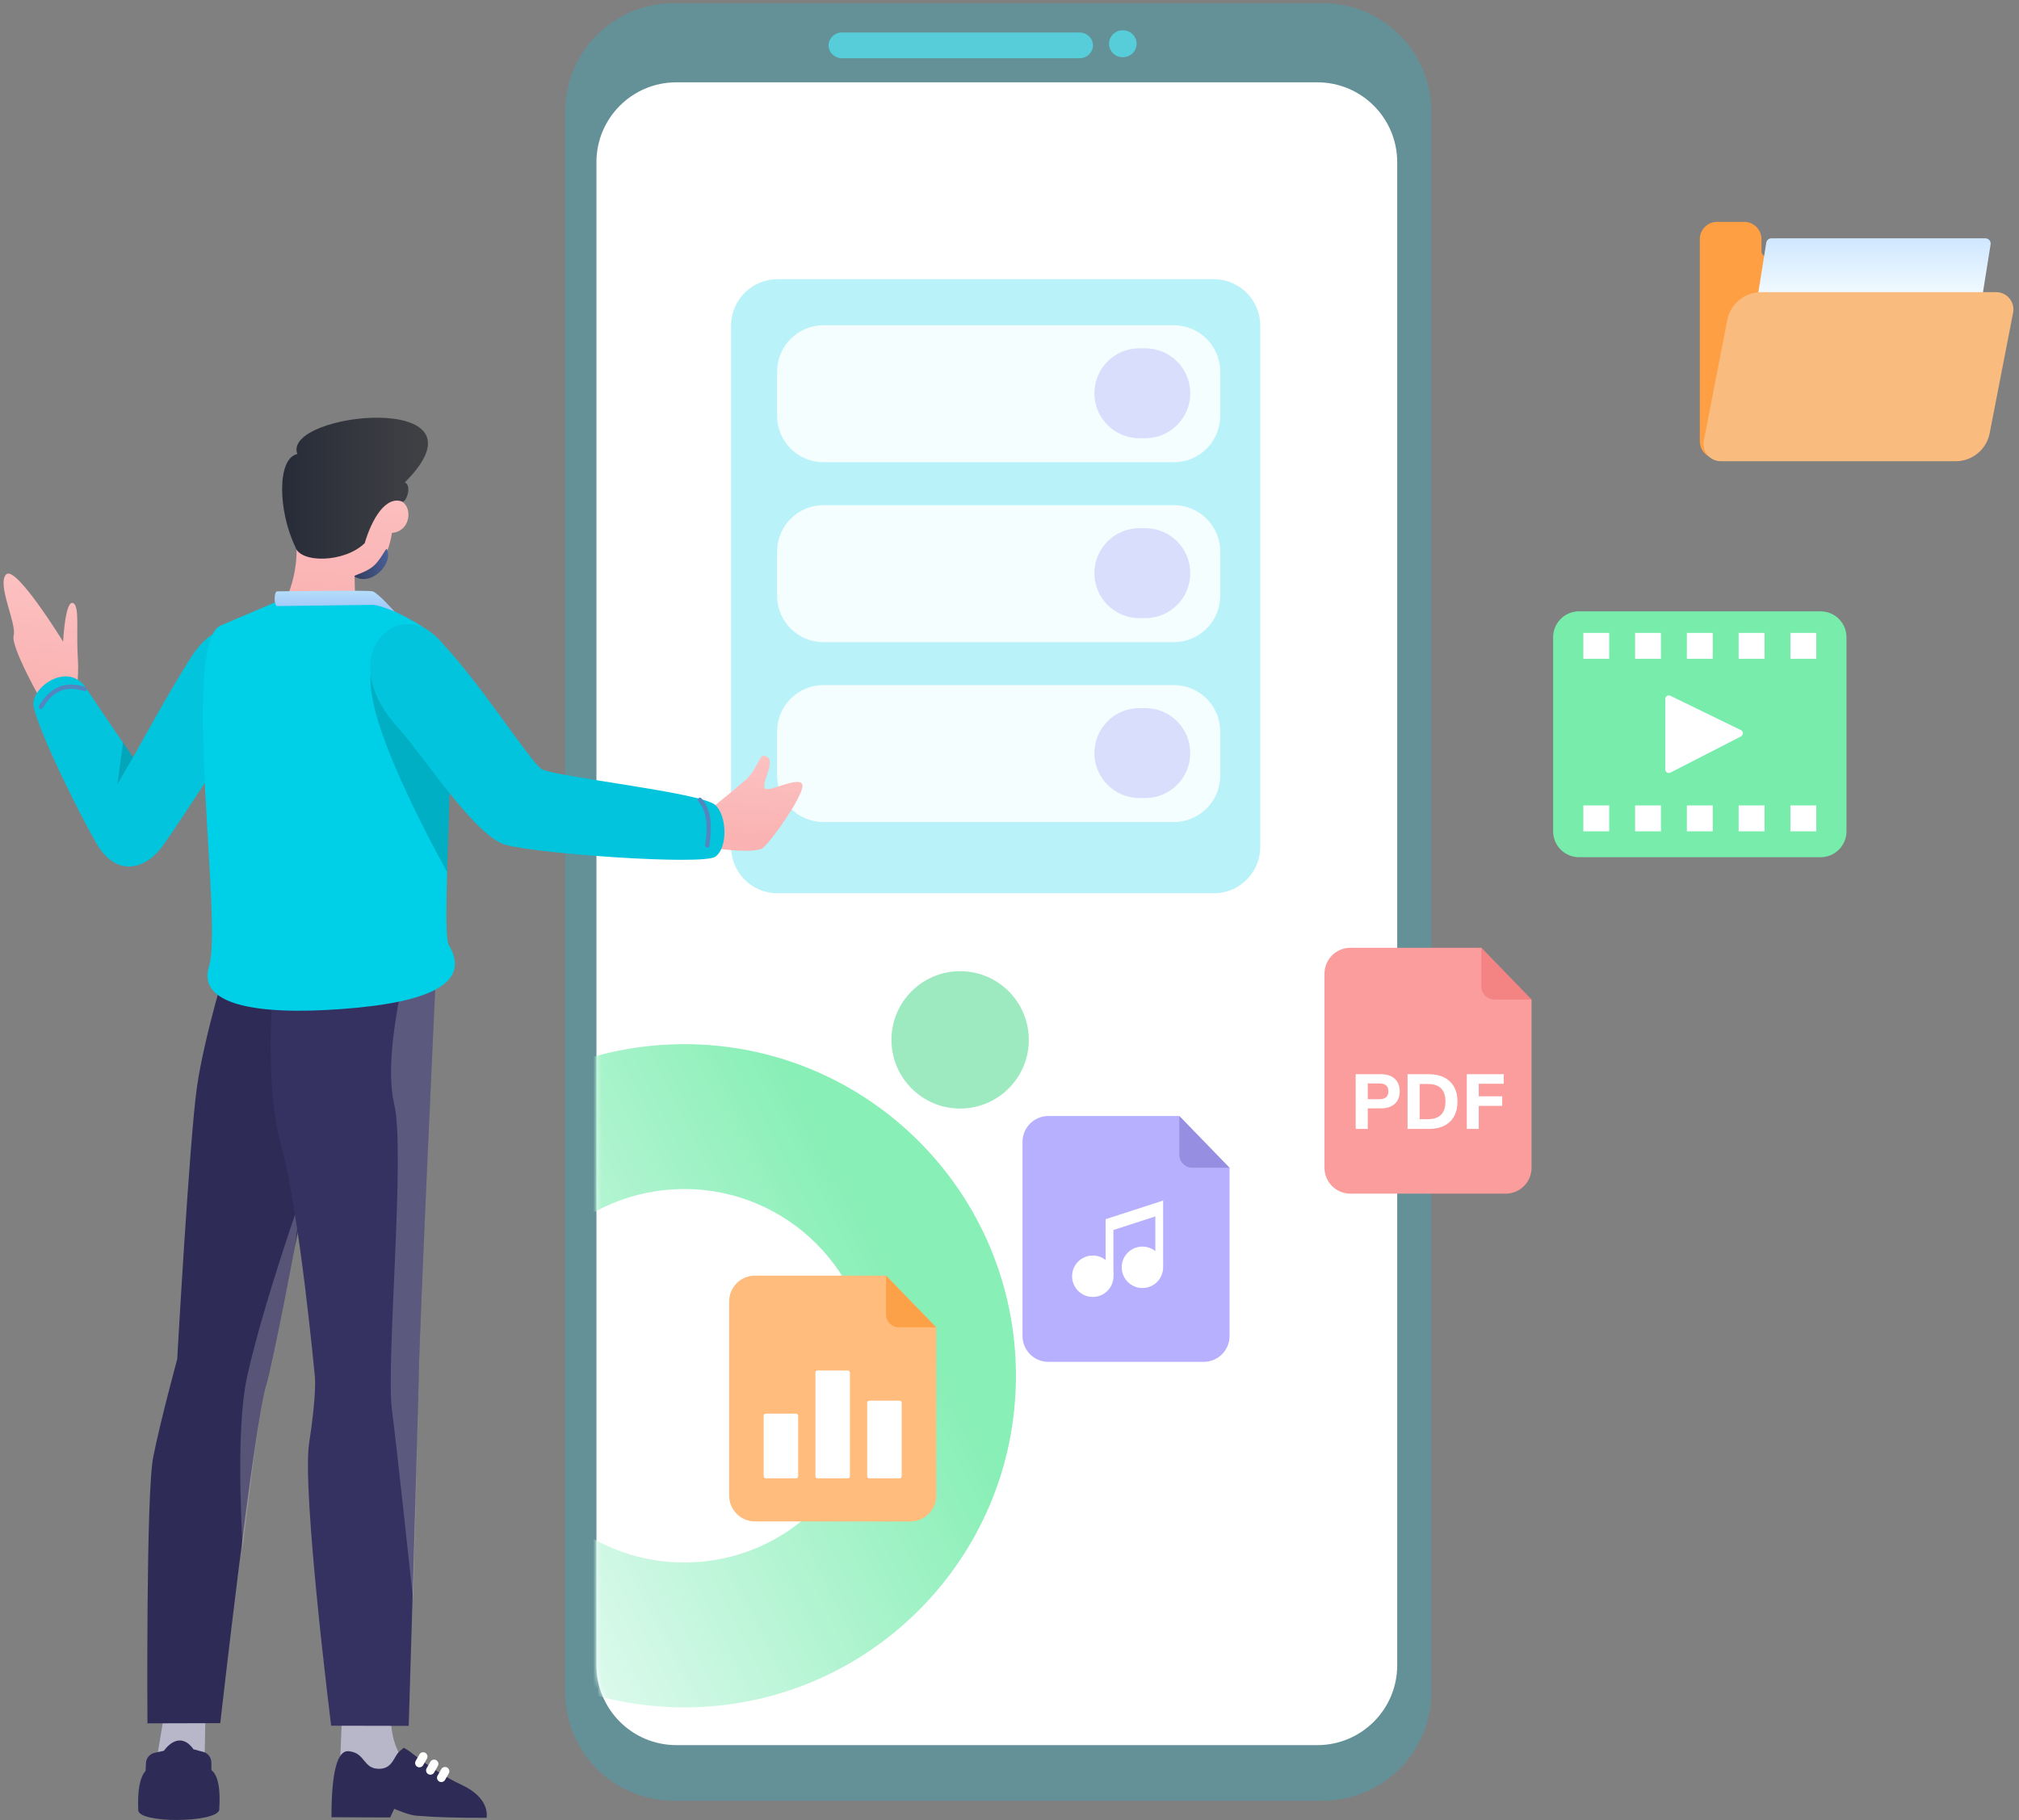 <svg width="468" height="422" viewBox="0 0 468 422" fill="none" xmlns="http://www.w3.org/2000/svg">
<rect x="0" y="0" width="468" height="422" fill="#808080" stroke="none"/>
<path fill-rule="evenodd" clip-rule="evenodd" d="M131.012 25.871C131.012 11.988 142.266 0.734 156.149 0.734H306.633C320.516 0.734 331.77 11.988 331.77 25.871V392.328C331.77 406.211 320.516 417.465 306.633 417.465H156.149C142.266 417.465 131.012 406.211 131.012 392.328V25.871Z" fill="#00CFE8" fill-opacity="0.225"/>
<path fill-rule="evenodd" clip-rule="evenodd" d="M138.252 37.606C138.252 27.377 146.545 19.084 156.774 19.084H305.349C315.579 19.084 323.871 27.377 323.871 37.606V386.067C323.871 396.296 315.579 404.589 305.349 404.589H156.774C146.545 404.589 138.252 396.296 138.252 386.067V37.606Z" fill="white"/>
<mask id="mask0_13_3485" style="mask-type:luminance" maskUnits="userSpaceOnUse" x="138" y="19" width="186" height="386">
<path fill-rule="evenodd" clip-rule="evenodd" d="M138.252 37.606C138.252 27.377 146.545 19.084 156.774 19.084H305.349C315.579 19.084 323.871 27.377 323.871 37.606V386.067C323.871 396.296 315.579 404.589 305.349 404.589H156.774C146.545 404.589 138.252 396.296 138.252 386.067V37.606Z" fill="white"/>
</mask>
<g mask="url(#mask0_13_3485)">
<ellipse cx="222.556" cy="241.082" rx="15.921" ry="15.924" fill="#68DE9E" fill-opacity="0.642"/>
<path fill-rule="evenodd" clip-rule="evenodd" d="M158.623 242.077C201.076 242.077 235.491 276.498 235.491 318.958C235.491 361.418 201.076 395.839 158.623 395.839C116.171 395.839 81.756 361.418 81.756 318.958C81.756 276.498 116.171 242.077 158.623 242.077ZM158.623 275.666C134.718 275.666 115.339 295.048 115.339 318.958C115.339 342.868 134.718 362.25 158.623 362.25C182.529 362.25 201.908 342.868 201.908 318.958C201.908 295.048 182.529 275.666 158.623 275.666Z" fill="url(#paint0_linear_13_3485)"/>
</g>
<path d="M250.234 7.532C251.952 7.532 253.344 8.869 253.344 10.518C253.344 12.13 252.013 13.444 250.348 13.502L250.234 13.504H195.172C193.455 13.504 192.062 12.167 192.062 10.518C192.062 8.906 193.393 7.592 195.058 7.534L195.172 7.532H250.234Z" fill="#56CDD9"/>
<path d="M260.347 7.034C262.064 7.034 263.456 8.427 263.456 10.145C263.456 11.824 262.125 13.193 260.461 13.252L260.347 13.255H260.184C258.466 13.255 257.074 11.862 257.074 10.145C257.074 8.465 258.405 7.096 260.07 7.036L260.184 7.034H260.347Z" fill="#56CDD9"/>
<path fill-rule="evenodd" clip-rule="evenodd" d="M307.012 225.734C307.012 222.42 309.698 219.734 313.012 219.734H343.376L355.012 231.734V270.734C355.012 274.048 352.325 276.734 349.012 276.734H313.012C309.698 276.734 307.012 274.048 307.012 270.734V225.734Z" fill="#FB9C9D"/>
<path fill-rule="evenodd" clip-rule="evenodd" d="M317.052 261.734V256.964H320.076C321.456 256.964 322.53 256.616 323.298 255.92C324.066 255.224 324.45 254.252 324.45 253.004C324.45 251.756 324.066 250.784 323.298 250.088C322.53 249.392 321.456 249.044 320.076 249.044H314.244V261.734H317.052ZM319.716 254.84H317.052V251.186H319.716C320.424 251.186 320.952 251.336 321.3 251.636C321.648 251.936 321.822 252.398 321.822 253.022C321.822 254.234 321.12 254.84 319.716 254.84ZM331.2 261.734C332.592 261.734 333.786 261.482 334.782 260.978C335.778 260.474 336.537 259.745 337.059 258.791C337.581 257.837 337.842 256.7 337.842 255.38C337.842 254.06 337.578 252.926 337.05 251.978C336.522 251.03 335.76 250.304 334.764 249.8C333.768 249.296 332.58 249.044 331.2 249.044H326.268V261.734H331.2ZM331.002 259.466H329.076V251.312H331.002C333.702 251.312 335.052 252.668 335.052 255.38C335.052 258.104 333.702 259.466 331.002 259.466ZM342.774 261.734V256.388H348.21V254.174H342.774V251.258H348.57V249.044H340.002V261.734H342.774Z" fill="white"/>
<path opacity="0.34" d="M355.011 231.734H346.375C344.718 231.734 343.375 230.391 343.375 228.734V219.734L355.011 231.734Z" fill="#EA5455"/>
<path fill-rule="evenodd" clip-rule="evenodd" d="M169.012 301.734C169.012 298.42 171.698 295.734 175.012 295.734H205.376L217.012 307.734V346.734C217.012 350.048 214.325 352.734 211.012 352.734H175.012C171.698 352.734 169.012 350.048 169.012 346.734V301.734Z" fill="#FFBC7C"/>
<path fill-rule="evenodd" clip-rule="evenodd" d="M177.012 328.234C177.012 327.958 177.236 327.734 177.512 327.734H184.512C184.788 327.734 185.012 327.958 185.012 328.234V342.234C185.012 342.51 184.788 342.734 184.512 342.734H177.512C177.236 342.734 177.012 342.51 177.012 342.234V328.234Z" fill="white"/>
<path fill-rule="evenodd" clip-rule="evenodd" d="M189.012 318.234C189.012 317.958 189.236 317.734 189.512 317.734H196.512C196.788 317.734 197.012 317.958 197.012 318.234V342.234C197.012 342.51 196.788 342.734 196.512 342.734H189.512C189.236 342.734 189.012 342.51 189.012 342.234V318.234Z" fill="white"/>
<path fill-rule="evenodd" clip-rule="evenodd" d="M201.012 325.234C201.012 324.958 201.236 324.734 201.512 324.734H208.512C208.788 324.734 209.012 324.958 209.012 325.234V342.234C209.012 342.51 208.788 342.734 208.512 342.734H201.512C201.236 342.734 201.012 342.51 201.012 342.234V325.234Z" fill="white"/>
<path opacity="0.733" d="M217.011 307.734H208.375C206.718 307.734 205.375 306.391 205.375 304.734V295.734L217.011 307.734Z" fill="#FC9735"/>
<path fill-rule="evenodd" clip-rule="evenodd" d="M237.012 264.734C237.012 261.42 239.698 258.734 243.012 258.734H273.376L285.012 270.734V309.734C285.012 313.048 282.325 315.734 279.012 315.734H243.012C239.698 315.734 237.012 313.048 237.012 309.734V264.734Z" fill="#B7B0FF"/>
<circle cx="253.304" cy="295.884" r="4.8" fill="white"/>
<circle cx="264.812" cy="293.812" r="4.8" fill="white"/>
<path fill-rule="evenodd" clip-rule="evenodd" d="M269.612 278.338V293.451H267.812L267.811 282.012L258.089 285.163V295.74H256.289L256.29 282.655L269.612 278.338Z" fill="white"/>
<path opacity="0.34" d="M285.011 270.734H276.375C274.718 270.734 273.375 269.391 273.375 267.734V258.734L285.011 270.734Z" fill="#564EA6"/>
<path opacity="0.273" fill-rule="evenodd" clip-rule="evenodd" d="M292.121 75.486C292.121 69.548 287.307 64.734 281.369 64.734H180.214C174.276 64.734 169.462 69.548 169.462 75.486V196.347C169.462 202.285 174.276 207.099 180.214 207.099H281.369C287.307 207.099 292.121 202.285 292.121 196.347V75.486Z" fill="#00CFE8"/>
<path fill-rule="evenodd" clip-rule="evenodd" d="M282.844 86.163C282.844 80.225 278.03 75.411 272.092 75.411H190.88C184.942 75.411 180.128 80.225 180.128 86.163V96.413C180.128 102.351 184.942 107.165 190.88 107.165H272.092C278.03 107.165 282.844 102.351 282.844 96.413V86.163Z" fill="#F4FEFF"/>
<path fill-rule="evenodd" clip-rule="evenodd" d="M275.9 91.177C275.9 85.419 271.232 80.75 265.473 80.75H264.107C258.348 80.75 253.68 85.419 253.68 91.177C253.68 96.936 258.348 101.604 264.107 101.604H265.473C271.232 101.604 275.9 96.936 275.9 91.177Z" fill="#7367F0" fill-opacity="0.21"/>
<path fill-rule="evenodd" clip-rule="evenodd" d="M282.844 127.872C282.844 121.934 278.03 117.12 272.092 117.12H190.88C184.942 117.12 180.128 121.934 180.128 127.872V138.122C180.128 144.06 184.942 148.874 190.88 148.874H272.092C278.03 148.874 282.844 144.06 282.844 138.122V127.872Z" fill="#F4FEFF"/>
<path fill-rule="evenodd" clip-rule="evenodd" d="M275.9 132.886C275.9 127.127 271.232 122.458 265.473 122.458H264.107C258.348 122.458 253.68 127.127 253.68 132.886C253.68 138.644 258.348 143.313 264.107 143.313H265.473C271.232 143.313 275.9 138.644 275.9 132.886Z" fill="#7367F0" fill-opacity="0.21"/>
<path fill-rule="evenodd" clip-rule="evenodd" d="M282.844 169.58C282.844 163.642 278.03 158.828 272.092 158.828H190.88C184.942 158.828 180.128 163.642 180.128 169.58V179.83C180.128 185.768 184.942 190.582 190.88 190.582H272.092C278.03 190.582 282.844 185.768 282.844 179.83V169.58Z" fill="#F4FEFF"/>
<path fill-rule="evenodd" clip-rule="evenodd" d="M275.9 174.594C275.9 168.835 271.232 164.167 265.473 164.167H264.107C258.348 164.167 253.68 168.835 253.68 174.594C253.68 180.353 258.348 185.021 264.107 185.021H265.473C271.232 185.021 275.9 180.353 275.9 174.594Z" fill="#7367F0" fill-opacity="0.21"/>
<path fill-rule="evenodd" clip-rule="evenodd" d="M394.012 55.44C394.012 53.231 395.803 51.44 398.012 51.44L404.307 51.44C406.516 51.44 408.307 53.231 408.307 55.44V58.274C408.307 58.947 408.853 59.493 409.526 59.493H454.938C457.147 59.493 458.938 61.284 458.938 63.493V102.307C458.938 104.516 457.147 106.307 454.938 106.307H398.012C395.803 106.307 394.012 104.516 394.012 102.307V55.44Z" fill="#FF9F43"/>
<path fill-rule="evenodd" clip-rule="evenodd" d="M409.414 56.277C409.509 55.685 410.019 55.25 410.618 55.25H460.213C460.963 55.25 461.535 55.921 461.417 56.661L453.966 103.375C453.872 103.967 453.361 104.402 452.762 104.402H403.167C402.417 104.402 401.845 103.731 401.963 102.991L409.414 56.277Z" fill="url(#paint1_linear_13_3485)"/>
<path fill-rule="evenodd" clip-rule="evenodd" d="M462.706 67.732C465.221 67.732 467.113 70.027 466.633 72.496L461.197 100.453C460.466 104.212 457.173 106.926 453.344 106.926H398.864C396.349 106.926 394.458 104.632 394.938 102.163L400.374 74.206C401.105 70.446 404.397 67.732 408.227 67.732L462.706 67.732Z" fill="#FABB7E"/>
<path fill-rule="evenodd" clip-rule="evenodd" d="M360.012 147.734C360.012 144.42 362.698 141.734 366.012 141.734H422.012C425.325 141.734 428.012 144.42 428.012 147.734V192.734C428.012 196.048 425.325 198.734 422.012 198.734H366.012C362.698 198.734 360.012 196.048 360.012 192.734V147.734Z" fill="#77ECAB"/>
<path fill-rule="evenodd" clip-rule="evenodd" d="M387.186 161.306C386.643 161.042 386.012 161.437 386.012 162.04V178.397C386.012 179.008 386.658 179.403 387.201 179.124L403.559 170.729C404.157 170.422 404.148 169.563 403.543 169.269L387.186 161.306Z" fill="white"/>
<rect x="367.012" y="146.734" width="6" height="6" fill="white"/>
<rect x="379.012" y="146.734" width="6" height="6" fill="white"/>
<rect x="391.012" y="146.734" width="6" height="6" fill="white"/>
<rect x="403.012" y="146.734" width="6" height="6" fill="white"/>
<rect x="415.012" y="146.734" width="6" height="6" fill="white"/>
<rect x="367.012" y="186.734" width="6" height="6" fill="white"/>
<rect x="379.012" y="186.734" width="6" height="6" fill="white"/>
<rect x="391.012" y="186.734" width="6" height="6" fill="white"/>
<rect x="403.012" y="186.734" width="6" height="6" fill="white"/>
<rect x="415.012" y="186.734" width="6" height="6" fill="white"/>
<path fill-rule="evenodd" clip-rule="evenodd" d="M38.427 395.192L34.823 416.949L47.252 416.882L47.672 394.851L38.427 395.192Z" fill="#B8B6C9"/>
<path fill-rule="evenodd" clip-rule="evenodd" d="M33.836 408.736L33.748 410.569C32.421 412.036 31.853 415.069 32.046 419.667C32.046 422.743 49.827 422.651 50.814 419.667C51.151 414.676 50.546 411.578 49 410.373L48.99 408.602C48.984 407.454 48.207 406.452 47.092 406.153L44.841 405.551C42.899 402.728 40.253 402.828 37.985 405.904L35.853 406.365C34.719 406.61 33.891 407.583 33.836 408.736Z" fill="#2F2B57"/>
<path fill-rule="evenodd" clip-rule="evenodd" d="M80.578 223.683C80.578 223.683 64.508 311.963 61.691 321.156C58.873 330.349 51.058 399.494 51.058 399.494L34.178 399.542C34.178 399.542 33.819 346.315 35.524 337.761C37.229 329.207 41.078 315.118 41.078 315.118C41.078 315.118 43.938 263.973 45.648 252.042C47.359 240.112 52.85 222.428 52.85 222.428L80.578 223.683Z" fill="#2F2B57"/>
<path fill-rule="evenodd" clip-rule="evenodd" d="M68.348 289.171L69.891 277.155L68.762 280.463C63.145 297.037 59.325 309.903 57.303 319.06C55.602 326.766 55.245 340.069 56.23 358.971L57.351 349.709C58.967 336.593 60.538 325.082 61.649 321.298L61.758 320.93C62.802 317.336 65.403 304.445 68.348 289.171Z" fill="white" fill-opacity="0.192"/>
<path fill-rule="evenodd" clip-rule="evenodd" d="M79.253 398.284L90.597 398.36L90.6 398.678C90.638 400.24 91.063 407.13 95.618 409.775L96.527 410.312C101.656 413.385 108.752 418.328 108.752 418.328L78.387 419.36L79.253 398.284Z" fill="#B8B6C9"/>
<path fill-rule="evenodd" clip-rule="evenodd" d="M80.823 406.001C78.163 405.756 76.833 410.858 76.833 421.307L90.451 421.357L91.374 419.36L92.241 419.709C94.087 420.434 95.399 420.835 96.175 420.91L96.896 420.976C100.714 421.306 106.005 421.46 112.77 421.439L112.792 421.323C112.907 420.614 113.21 416.834 107.33 413.96L107.054 413.828C100.35 410.687 95.439 406.251 94.378 405.661L94.326 405.634C93.376 405.167 93.996 404.902 92.646 406.001C91.296 407.099 91.074 409.987 88.016 410.077C84.079 410.194 84.812 406.368 80.823 406.001Z" fill="#2F2B57"/>
<path fill-rule="evenodd" clip-rule="evenodd" d="M65.103 265.29C69.454 280.979 73 319.289 73 319.289C73 319.289 73.401 323.325 71.667 334.505C69.934 345.686 76.764 400.087 76.764 400.087L94.74 400.124C94.74 400.124 96.957 327.04 97.062 319.354C97.226 307.369 101.113 224.273 101.113 224.273L63.727 223.422C63.727 223.422 60.752 249.602 65.103 265.29Z" fill="#353160"/>
<path fill-rule="evenodd" clip-rule="evenodd" d="M91.316 255.72L91.386 256.027C93.969 266.887 89.54 315.015 90.801 326.458L91.303 330.552C92.179 337.91 93.662 351.323 95.752 370.791L96.206 354.495C96.622 339.009 96.975 324.437 97.052 320.005L97.062 319.354C97.226 307.369 101.113 224.273 101.113 224.273L94.119 224.115L93.813 225.459C90.726 239.228 89.893 249.315 91.316 255.72Z" fill="white" fill-opacity="0.192"/>
<path d="M97.225 408.736L98.086 407.243" stroke="white" stroke-width="2" stroke-linecap="round"/>
<path d="M99.763 410.443L100.623 408.95" stroke="white" stroke-width="2" stroke-linecap="round"/>
<path d="M102.298 412.149L103.158 410.656" stroke="white" stroke-width="2" stroke-linecap="round"/>
<path fill-rule="evenodd" clip-rule="evenodd" d="M91.978 115.904C95.883 116.33 95.606 123.19 90.853 123.548C89.881 130.161 86.416 133.312 82.192 133.676L82.427 143.679L63.742 143.668C63.742 143.668 69.004 136.602 68.741 126.928C68.479 117.255 68.917 108.167 68.917 108.167L93.118 108.601L91.978 115.904Z" fill="url(#paint2_linear_13_3485)"/>
<path fill-rule="evenodd" clip-rule="evenodd" d="M93.851 111.829C95.535 112.641 94.195 116.314 93.342 116.314C89.431 114.769 86.188 120.334 84.54 125.923C79.858 130.513 69.515 130.614 68.446 126.775C64.401 118.366 64.202 106.208 68.923 105.269C65.217 95.498 115.267 90.386 93.851 111.829Z" fill="url(#paint3_linear_13_3485)"/>
<path fill-rule="evenodd" clip-rule="evenodd" d="M89.671 127.295C89.479 126.874 88.333 129.758 86.48 131.304C84.562 132.904 81.684 133.373 82.191 133.676C86.081 136.005 91.237 130.728 89.671 127.295Z" fill="url(#paint4_linear_13_3485)"/>
<path fill-rule="evenodd" clip-rule="evenodd" d="M17.512 162.307C17.512 162.307 18.332 156.779 18.072 153.142C17.59 146.416 18.512 140.741 17.022 139.859C15.112 138.727 14.634 148.77 14.634 148.77C14.634 148.77 3.723 131.009 1.448 133.155C-0.826 135.3 3.919 144.634 3.166 147.333C2.414 150.031 9.932 163.085 9.932 163.085L17.512 162.307Z" fill="url(#paint5_linear_13_3485)"/>
<path fill-rule="evenodd" clip-rule="evenodd" d="M57.846 165.5C57.846 165.5 41.319 191.206 37.668 196.192C33.838 201.42 27.074 203.735 22.274 195.395C18.029 188.016 8.938 169.539 7.788 163.795C6.93 159.51 15.722 153.122 19.947 159.526C24.173 165.929 30.846 175.558 30.846 175.558C30.846 175.558 41.82 155.677 45.241 150.986C54.467 138.335 68.524 149.695 57.846 165.5Z" fill="#02C4DC"/>
<path fill-rule="evenodd" clip-rule="evenodd" d="M30.846 175.558L27.214 181.81L28.538 172.16L30.846 175.558Z" fill="black" fill-opacity="0.16"/>
<path d="M19.64 159.733C15.8 158.519 12.284 159.165 9.479 163.89" stroke="#5386BF" stroke-linecap="round"/>
<path fill-rule="evenodd" clip-rule="evenodd" d="M65.766 138.805L85.073 138.93L85.864 139.248C89.049 140.554 100.877 145.64 103.08 149.995C106.762 157.273 101.911 215.58 104.026 219.099C108.487 226.521 102.66 231.64 83.296 233.576L82.705 233.634C62.869 235.525 45.271 233.976 48.465 223.971C51.659 213.965 41.886 149.518 51.05 145.066L65.766 138.805Z" fill="#00CFE8"/>
<path fill-rule="evenodd" clip-rule="evenodd" d="M86.589 153.572C83.728 159.799 89.41 176.004 103.633 202.187L103.809 196.338C104.274 181.738 104.958 163.941 104.099 154.985C95.116 148.186 89.279 147.715 86.589 153.572Z" fill="black" fill-opacity="0.16"/>
<path fill-rule="evenodd" clip-rule="evenodd" d="M86.372 137.096C85.171 136.768 65.058 137.096 64.259 137.096C63.46 137.096 63.46 140.514 64.259 140.514C64.748 140.514 70.986 140.421 86.374 140.234C87.762 140.218 91.467 141.788 91.467 141.788C91.467 141.788 87.573 137.424 86.372 137.096Z" fill="url(#paint6_linear_13_3485)"/>
<path fill-rule="evenodd" clip-rule="evenodd" d="M164.396 196.495C164.396 196.495 174.926 198.166 176.912 196.524C178.898 194.883 186.81 183.723 185.946 181.802C185.082 179.882 177.863 183.943 177.248 182.722C176.457 181.153 180.539 175.557 176.962 175.231C176.041 175.146 175.39 178.591 172.796 180.86C170.203 183.13 163.942 188.163 163.942 188.163L164.396 196.495Z" fill="url(#paint7_linear_13_3485)"/>
<path fill-rule="evenodd" clip-rule="evenodd" d="M100.761 147.365C109.861 156.024 122.745 176.47 125.491 178.271C128.236 180.073 162.58 183.706 165.814 186.639C168.515 189.088 168.758 196.542 165.814 198.61C162.869 200.677 124.202 197.905 117.11 195.839C110.018 193.773 97.871 174.84 92.445 168.93C77.271 152.403 91.661 138.707 100.761 147.365Z" fill="#02C4DC"/>
<path d="M162.242 185.438C163.942 187.428 164.8 190.327 163.942 195.991" stroke="#5386BF" stroke-linecap="round"/>
<defs>
<linearGradient id="paint0_linear_13_3485" x1="114.08" y1="422.65" x2="239.749" y2="358.009" gradientUnits="userSpaceOnUse">
<stop stop-color="#F8FDFF"/>
<stop offset="1" stop-color="#88EFB6"/>
</linearGradient>
<linearGradient id="paint1_linear_13_3485" x1="456.574" y1="70.674" x2="456.574" y2="41.744" gradientUnits="userSpaceOnUse">
<stop stop-color="#F8FDFF"/>
<stop offset="1" stop-color="#AAD4FF"/>
</linearGradient>
<linearGradient id="paint2_linear_13_3485" x1="100.038" y1="99.523" x2="96.909" y2="141.81" gradientUnits="userSpaceOnUse">
<stop stop-color="#FDC6C6"/>
<stop offset="1" stop-color="#FAB2B2"/>
</linearGradient>
<linearGradient id="paint3_linear_13_3485" x1="96.432" y1="107.363" x2="58.616" y2="107.363" gradientUnits="userSpaceOnUse">
<stop stop-color="#3F4044"/>
<stop offset="1" stop-color="#222735"/>
</linearGradient>
<linearGradient id="paint4_linear_13_3485" x1="92.418" y1="138.028" x2="77.683" y2="140.34" gradientUnits="userSpaceOnUse">
<stop stop-color="#4D63A0"/>
<stop offset="1" stop-color="#222735"/>
</linearGradient>
<linearGradient id="paint5_linear_13_3485" x1="21.116" y1="125.645" x2="17.121" y2="161.249" gradientUnits="userSpaceOnUse">
<stop stop-color="#FDC6C6"/>
<stop offset="1" stop-color="#FAB2B2"/>
</linearGradient>
<linearGradient id="paint6_linear_13_3485" x1="142.375" y1="130.055" x2="142.319" y2="153.818" gradientUnits="userSpaceOnUse">
<stop stop-color="#D7FFFF"/>
<stop offset="1" stop-color="#648BF0"/>
</linearGradient>
<linearGradient id="paint7_linear_13_3485" x1="189.831" y1="169.87" x2="188.142" y2="196.123" gradientUnits="userSpaceOnUse">
<stop stop-color="#FDC6C6"/>
<stop offset="1" stop-color="#FAB2B2"/>
</linearGradient>
</defs>
</svg>
